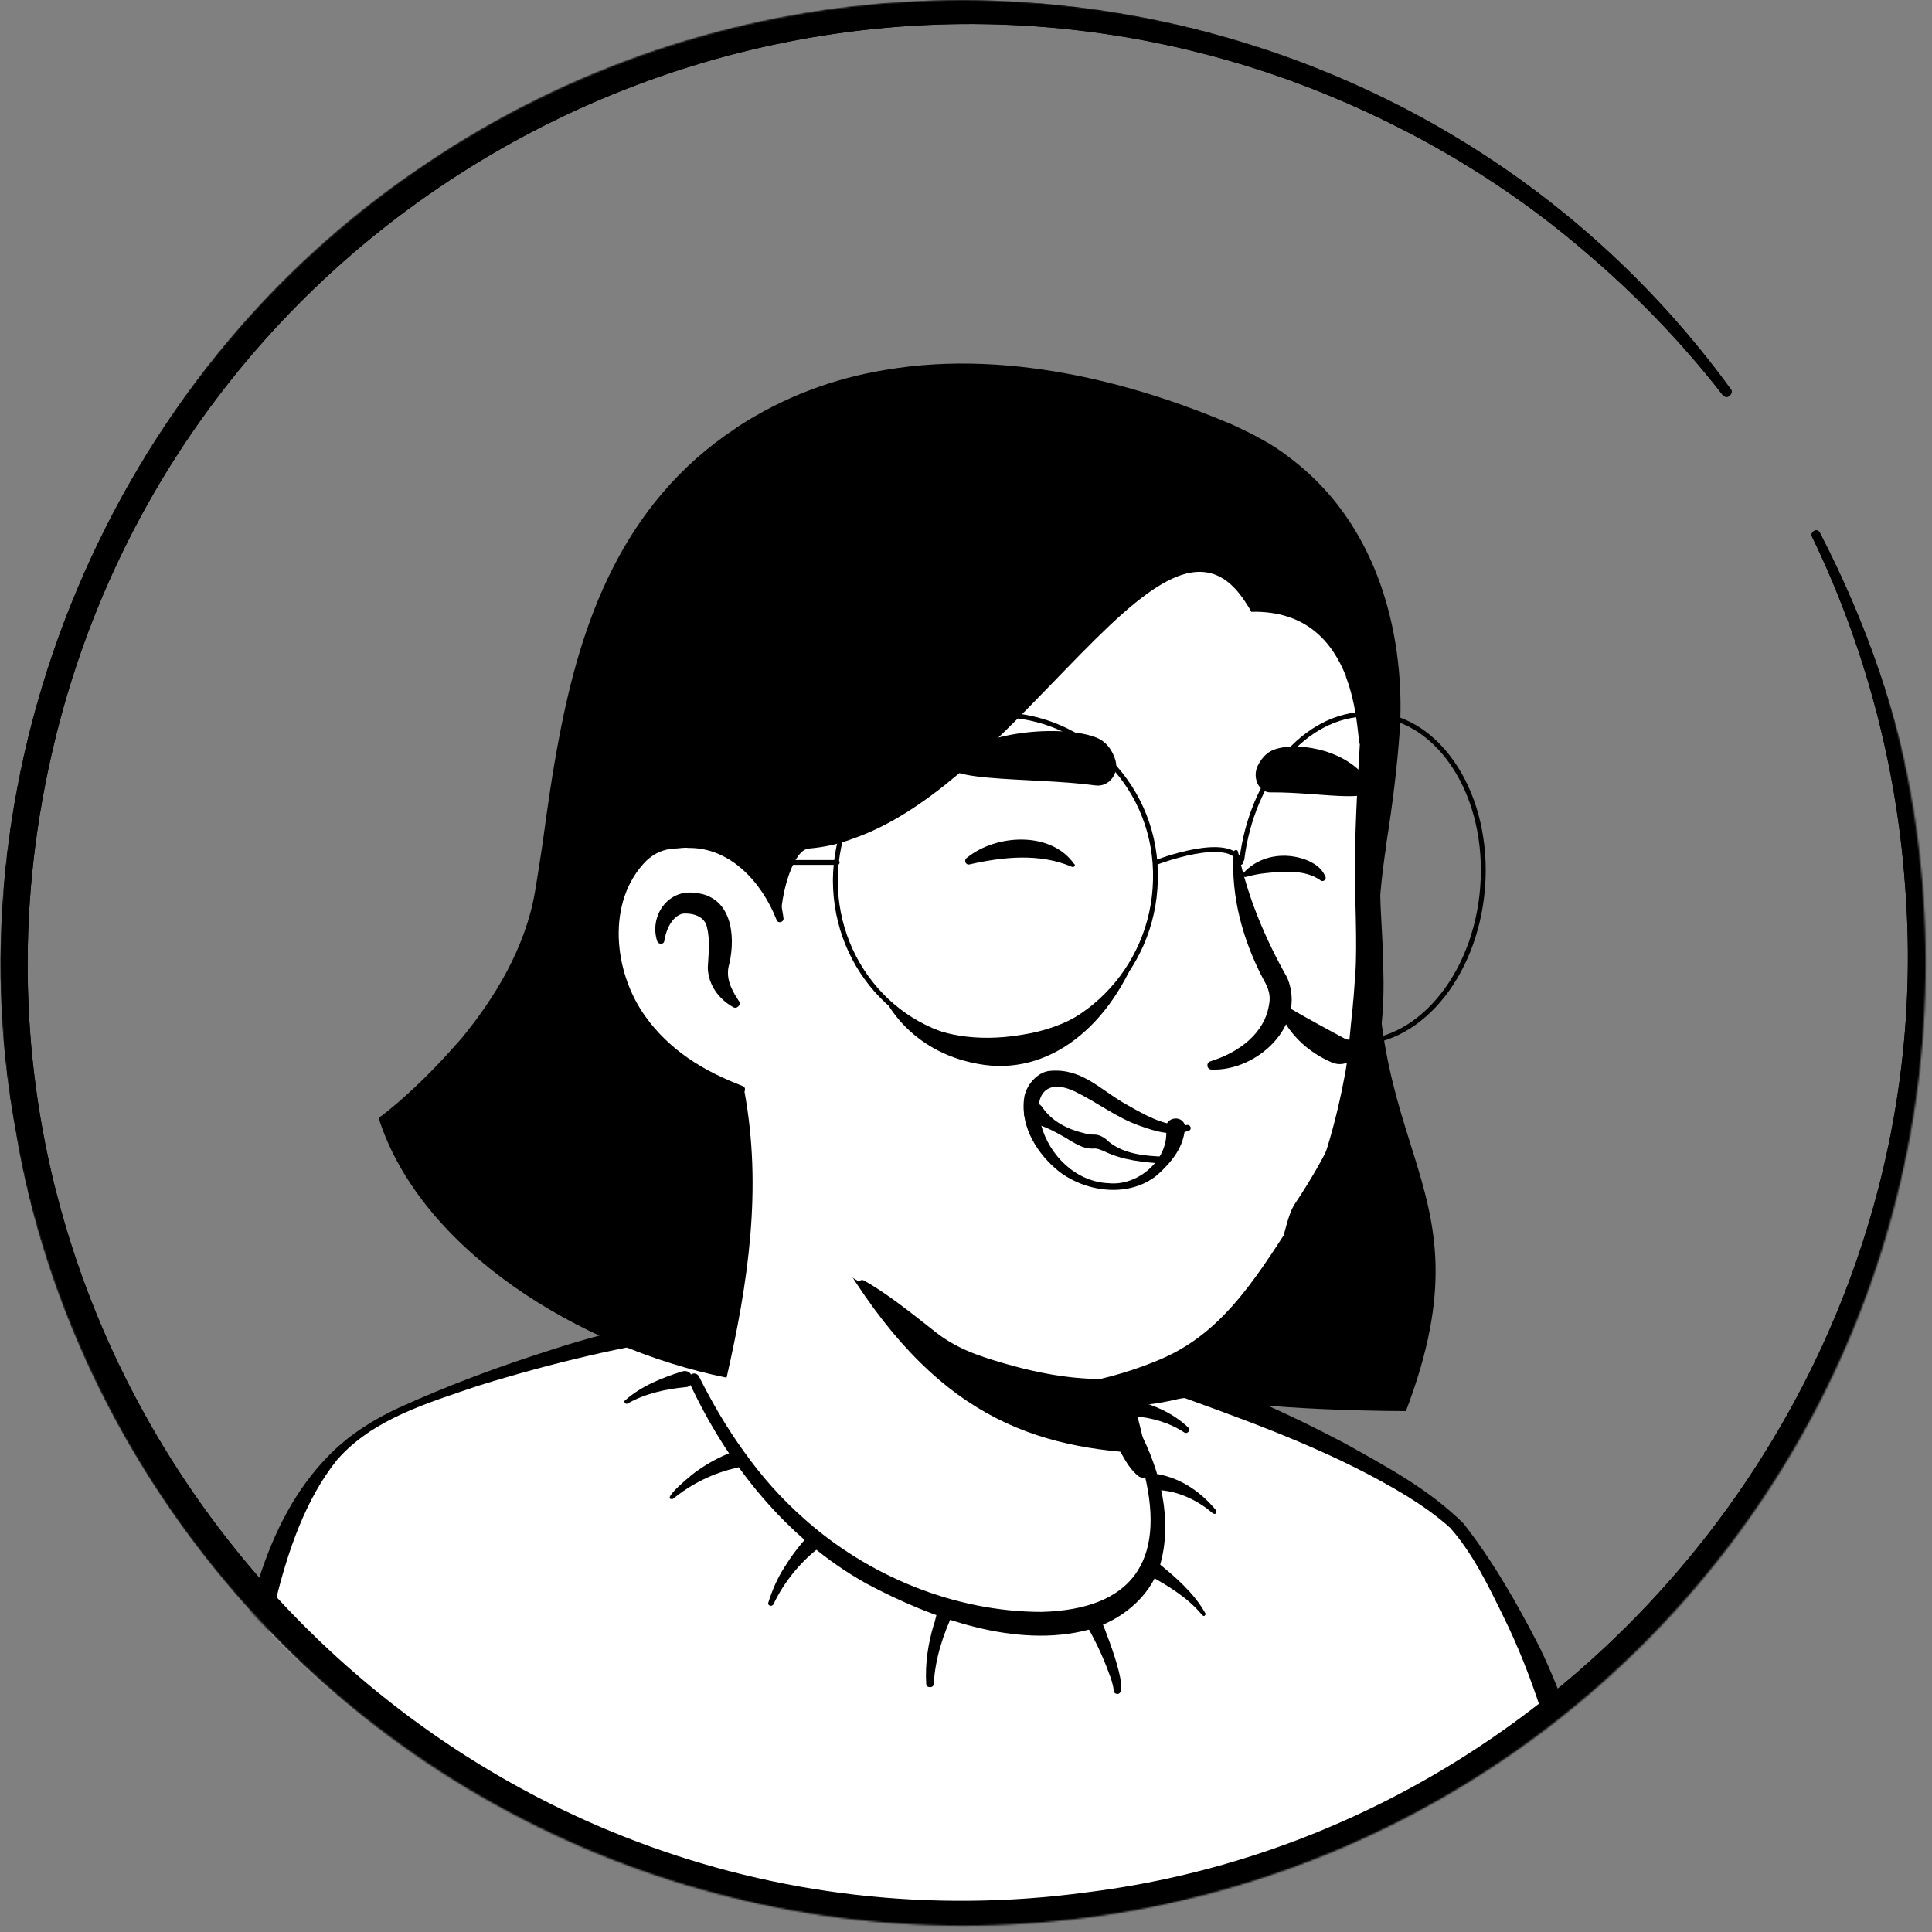 <svg width="1200" height="1200" viewBox="0 0 1200 1200" fill="none" xmlns="http://www.w3.org/2000/svg">
<rect x="0" y="0" width="1200" height="1200" fill="#808080" stroke="none"/>
<mask id="mask0_409_3640" style="mask-type:alpha" maskUnits="userSpaceOnUse" x="0" y="0" width="1197" height="1197">
<circle cx="598.033" cy="598.033" r="598.033" fill="#D9D9D9"/>
</mask>
<g mask="url(#mask0_409_3640)">
<path d="M1130.2 330.588C1368.24 789.02 949.804 1306.27 450.981 1180C227.059 1124.31 47.059 930.196 9.804 702.353C-32.549 475.686 69.804 232.157 261.177 103.922C523.53 -76.47 887.059 -16.47 1074.9 241.569C1076.08 242.745 1075.69 244.706 1074.12 245.883C1072.94 247.059 1070.98 246.667 1069.8 245.098C1043.92 211.765 1014.51 181.569 982.353 154.51C929.412 109.412 867.451 74.118 801.961 50.196C468.628 -70.588 102.745 130.196 29.804 478.824C-52.549 869.412 279.608 1229.02 675.686 1175.29C981.177 1136.86 1208.24 854.902 1183.14 548.235C1177.65 474.118 1158.04 400.785 1125.49 333.334C1124.71 332.157 1125.49 330.588 1126.67 329.804C1127.84 329.02 1129.41 329.412 1130.2 330.588Z" fill="black"/>
<path d="M1056.08 1334.9H64.316C64.316 1334.9 122.748 1211.76 148.63 1071.37C166.669 974.118 180.002 917.255 230.591 885.882C266.277 863.922 366.669 832.157 438.042 821.961C467.061 818.039 524.708 813.726 574.512 817.647C612.159 822.353 689.806 844.314 719.61 852.549C764.316 865.098 861.179 902.353 903.924 941.569C920.787 957.255 960.787 1035.69 986.669 1149.41C1016.47 1278.82 1056.08 1334.9 1056.08 1334.9Z" fill="white"/>
<path d="M1065.1 1339.61C769.805 1341.96 355.687 1347.45 64.707 1347.06C56.08 1347.45 49.805 1337.65 53.727 1329.8C60.785 1314.9 67.452 1299.61 73.727 1283.92C101.962 1214.12 125.883 1142.35 140.393 1068.63C152.158 1010.98 161.57 946.667 205.099 903.138C217.256 890.981 232.158 881.569 247.452 874.51C278.432 860.392 310.197 848.628 342.354 838.432C407.06 817.255 475.687 808.236 543.923 809.412C578.04 809.412 612.55 814.902 645.883 822.745C660.393 825.49 680.785 831.765 694.903 835.687L707.06 839.216C709.413 840.392 710.197 845.098 711.374 847.451C712.158 849.02 712.942 849.412 714.119 849.804C716.079 850.196 719.217 847.451 721.177 848.236C760.785 860 798.825 877.255 835.295 896.471C861.177 910.981 887.844 925.098 909.021 946.275C927.452 969.804 942.354 996.079 956.079 1022.75C989.413 1091.37 998.825 1169.02 1024.31 1240C1033.73 1267.06 1044.71 1294.12 1058.04 1319.61L1060.79 1324.71L1062.35 1327.45L1063.14 1328.63L1063.53 1329.41C1065.88 1330.98 1066.67 1336.86 1065.1 1339.61ZM1047.06 1330.2C1045.1 1332.55 1045.49 1337.65 1047.06 1339.61L1046.67 1338.82L1045.88 1337.26L1044.31 1334.51C1028.24 1306.27 1016.86 1276.08 1006.67 1245.49C980.001 1165.49 971.374 1080 933.727 1003.92C924.315 984.706 914.903 965.098 900.785 949.02C892.55 941.569 883.53 935.294 874.119 929.412C831.766 903.53 784.315 885.883 737.648 869.02C733.727 867.451 723.923 864.314 720.001 863.138C716.864 862.353 715.687 861.961 714.903 858.039C714.119 854.902 713.334 850.981 709.805 852.549C707.844 853.334 704.315 858.039 701.962 857.647C694.119 855.687 673.334 850.196 665.491 848.236C635.295 840.392 605.491 830.588 574.903 824.706C480.785 816.471 386.668 832.941 296.864 860.785C265.883 871.373 231.766 881.177 209.413 906.667C170.589 954.902 163.923 1036.08 151.766 1096.08C134.903 1179.61 109.413 1260.78 75.295 1339.61L64.315 1322.35C348.236 1323.53 759.217 1327.06 1047.06 1330.2Z" fill="black"/>
<path d="M425.882 861.569C413.725 862.745 400.784 865.49 389.804 871.765C388.627 872.549 387.059 870.588 388.235 869.804C398.431 860.784 411.373 855.686 423.922 851.765C426.667 850.981 429.412 852.549 429.804 855.294C430.98 858.432 429.02 861.569 425.882 861.569Z" fill="black"/>
<path d="M457.256 911.766C443.138 914.903 429.413 921.57 418.04 930.981C409.021 932.55 431.766 914.119 433.334 913.334C440.001 908.628 446.668 905.099 454.511 901.962C456.864 901.177 460.001 902.354 460.785 904.707C462.354 908.236 460.393 911.373 457.256 911.766Z" fill="black"/>
<path d="M507.841 961.961C496.469 970.98 486.665 983.137 480.39 996.47C479.998 997.255 478.822 997.647 478.038 997.255C477.253 996.863 476.861 996.078 477.253 995.294C479.606 987.843 482.743 980.392 487.057 973.725C491.371 966.667 496.077 960.392 501.567 954.51C503.528 952.549 506.665 952.549 508.626 954.51C510.587 956.47 510.587 960.392 507.841 961.961Z" fill="black"/>
<path d="M592.549 1000.78C585.882 1014.9 580.784 1030.2 580 1045.88C580 1048.63 575.294 1048.63 575.294 1045.88C574.51 1033.33 576.47 1020.78 580 1009.02C581.961 1004.31 582.353 991.765 590.196 994.118C592.549 994.902 593.725 998.039 592.549 1000.78Z" fill="black"/>
<path d="M682.351 1002.35C684.704 1007.84 702.743 1051.77 694.116 1052.16C692.939 1052.16 691.763 1051.37 691.763 1050.2C691.371 1046.28 690.194 1042.75 688.626 1038.82C684.704 1027.84 679.214 1016.86 673.332 1006.67C670.587 1000.79 679.606 996.079 682.351 1002.35Z" fill="black"/>
<path d="M719.608 915.686C734.118 918.432 746.275 927.059 755.294 938.039C755.686 938.432 755.686 939.608 755.294 940C754.902 940.392 754.118 940.392 753.333 940C743.922 931.765 731.373 925.882 718.824 925.49C711.373 925.098 712.549 914.51 719.608 915.686Z" fill="black"/>
<path d="M705.489 869.805C717.646 872.942 729.019 878.04 738.038 886.668C738.823 887.452 738.823 888.628 738.038 889.413C737.254 890.197 736.47 890.197 735.685 889.805C726.274 883.53 714.901 880.393 703.921 879.609C696.862 878.824 698.43 868.236 705.489 869.805Z" fill="black"/>
<path d="M719.608 970.98C730.588 980 741.568 989.412 748.627 1001.96C749.019 1002.35 748.627 1003.14 748.235 1003.53C747.843 1003.92 747.059 1003.53 746.667 1003.14C738.039 992.549 726.274 985.49 714.51 978.824C708.235 975.686 713.725 966.667 719.608 970.98Z" fill="black"/>
<path d="M717.647 963.137C709.412 1003.53 656.079 1027.84 566.275 991.372C472.941 953.725 432.549 863.921 422.353 837.254C477.647 733.725 439.216 661.96 439.216 661.96C566.667 650.98 678.039 799.999 678.039 799.999L695.294 873.725C696.863 879.999 700 885.49 704.706 889.411C712.941 903.921 722.745 937.254 717.647 963.137Z" fill="white"/>
<path d="M420.394 838.431C427.845 827.058 432.551 813.725 435.688 800.784C441.57 773.725 443.531 746.274 443.923 718.823V708.627C442.747 698.431 439.217 687.843 435.296 678.431C430.198 665.882 448.629 658.039 454.512 670.588C455.296 672.156 455.296 674.902 455.296 676.47C456.472 729.803 458.825 798.431 425.1 842.745C422.747 845.098 418.041 841.568 420.394 838.431Z" fill="black"/>
<path d="M682.354 799.216C688.236 802.745 690.197 807.451 690.981 812.157C693.334 821.568 692.55 831.765 694.903 841.568C696.863 850.98 702.746 860 704.314 869.804C706.275 880 712.157 901.569 714.51 912.157C715.295 914.51 713.726 917.255 710.981 917.647C709.412 918.039 708.236 917.647 707.059 916.863C701.961 912.549 699.609 908.235 696.471 902.745C691.373 893.333 687.844 884.706 684.707 874.117C681.961 864.706 683.138 854.51 680.785 844.706C678.824 835.294 673.334 826.274 671.373 816.47C670.197 811.765 669.805 806.666 673.334 800.784C675.687 798.431 679.608 797.647 682.354 799.216Z" fill="black"/>
<path d="M710.59 902.745C635.688 898.823 574.512 875.294 514.904 769.019C565.1 813.333 624.316 830.195 686.669 838.039L694.904 874.117C696.472 880.392 705.884 898.823 710.59 902.745Z" fill="black"/>
<path d="M707.454 888.235C720.788 913.333 728.631 944.705 720.396 972.548C714.121 992.156 696.082 1006.67 676.474 1012.16C630.984 1024.31 578.435 1005.1 538.043 983.529C488.239 955.686 451.376 909.019 427.847 858.039C426.278 854.117 431.768 850.98 434.121 854.901C442.356 871.372 451.768 887.45 462.356 901.96C472.945 916.862 485.101 930.588 498.827 942.744C538.827 978.823 592.945 1001.18 647.062 1001.18C702.749 999.607 723.925 970.195 710.984 916.078C709.023 907.45 705.886 898.431 701.572 890.98C699.219 887.842 705.101 884.313 707.454 888.235Z" fill="black"/>
<path d="M859.218 417.255C866.276 450.196 852.551 465.098 852.551 553.333C852.551 597.647 856.472 625.882 843.531 679.608C837.649 704.314 819.217 734.51 806.668 757.255C794.119 780 802.355 818.039 781.178 835.686C717.649 888.627 640.786 873.725 570.982 829.019C568.237 827.451 552.943 809.412 548.237 805.882C532.159 793.725 505.492 780.784 497.649 772.941C475.688 751.372 492.159 713.333 478.825 690.98C461.57 662.353 440.786 685.49 418.433 660.784C387.453 627.059 350.198 559.215 368.629 439.215C398.433 244.706 552.551 221.961 666.668 243.529C781.57 265.49 840.394 330.588 859.218 417.255Z" fill="white"/>
<path d="M438.041 695.686C429.021 680.784 417.649 667.843 407.061 653.725C391.374 632.157 379.61 608.235 371.766 583.137C338.041 475.294 356.472 334.902 456.864 268.235C548.629 206.274 727.061 225.882 806.668 302.353C841.962 334.117 876.08 400.392 868.629 448.235C861.963 482.353 856.08 516.078 857.257 550.98C857.257 568.235 859.217 585.49 859.217 603.137C860.394 638.431 854.119 674.117 840.786 707.058C834.119 723.529 825.884 739.215 816.864 754.509C815.296 756.862 814.119 760.392 813.335 764.706C810.198 777.255 808.629 789.804 805.884 802.745C802.747 816.47 799.217 832.157 787.453 842.353C754.904 868.627 711.374 876.47 670.982 873.333C642.747 870.98 615.296 863.529 589.806 851.372C567.453 838.039 552.551 816.47 533.727 799.215C531.766 797.255 534.119 794.117 536.472 795.294C550.198 802.745 566.668 816.078 579.217 825.882C592.943 837.255 607.061 841.96 623.139 846.666C639.217 851.372 655.688 854.902 672.159 856.078C708.629 858.823 747.845 852.157 777.257 829.411C785.1 821.96 787.845 810.196 790.59 799.215C794.119 784.313 796.08 768.627 801.178 754.117C801.963 751.764 803.531 748.627 804.708 747.058C814.119 732.941 822.747 718.039 829.806 702.745C844.315 671.764 851.766 638.039 851.766 603.921C851.766 586.666 850.198 569.411 849.806 552.157C849.413 525.882 849.021 499.607 851.374 473.333C852.551 460.392 854.512 448.235 854.119 435.686C849.021 390.98 827.845 347.058 796.472 314.902C728.629 245.882 600.002 226.274 510.982 259.215C405.884 298.431 378.433 404.706 372.551 506.274C368.629 567.059 387.061 626.666 432.943 668.627L451.374 687.843C457.649 694.902 444.315 705.098 438.041 695.686Z" fill="black"/>
<path d="M484.316 570.98C484.316 570.98 472.159 512.157 414.904 519.215C365.492 525.49 348.237 643.921 460.394 676.863" fill="white"/>
<path d="M455.296 625.49C446.276 620.392 440.002 611.765 439.61 601.176C440.002 593.333 441.178 584.314 439.217 576.471C438.041 569.02 430.198 567.059 424.315 567.451C418.041 568.627 414.119 576.471 412.943 582.745C412.943 583.137 412.551 584.314 412.551 584.706C412.159 586.667 409.021 586.667 408.237 584.706C403.139 569.412 414.512 552.549 430.982 554.51C454.119 556.078 457.257 580.392 452.943 598.823C450.59 606.667 453.727 613.725 458.041 620.392L458.825 621.569C460.786 623.921 457.649 627.059 455.296 625.49Z" fill="black"/>
<path d="M769.021 529.412C774.904 557.255 785.884 583.137 799.61 607.451C811.766 637.255 780.394 665.49 752.551 664.313C749.413 664.313 749.021 660 751.766 659.215C769.413 653.725 785.492 641.961 788.237 623.921C789.413 618.431 787.845 613.725 785.1 609.019C772.159 584.706 764.315 556.862 766.276 529.412C766.276 527.451 769.021 527.451 769.021 529.412Z" fill="black"/>
<path d="M482.353 571.372C473.333 548.235 453.726 526.274 427.451 526.666C425.098 526.274 421.177 527.058 418.824 527.058C412.157 527.45 406.667 529.803 401.569 534.509C376.471 559.607 380.784 603.921 401.177 631.764C408.235 641.568 417.255 650.196 427.451 657.254C437.647 664.313 449.02 669.803 461.176 674.509C463.922 675.294 462.745 679.607 460 679.215C433.726 673.725 408.627 660.784 391.373 639.215C364.706 607.058 359.216 553.333 390.98 521.96C398.039 515.686 407.843 510.98 417.647 510.98C420.784 510.98 425.49 510.196 428.627 510.98C445.098 511.764 460.784 520 470.98 532.941C480 543.921 485.098 557.254 486.667 570.588C486.667 572.941 483.137 573.725 482.353 571.372Z" fill="black"/>
<path d="M730.195 701.961C730.587 714.902 711.371 747.844 674.508 732.549C638.822 718.04 628.234 649.804 679.214 682.353C705.097 699.608 721.567 702.353 730.195 701.961Z" fill="white"/>
<path d="M738.43 702.353C727.842 705.883 717.646 702.746 707.842 699.216C693.332 694.118 681.567 684.706 667.842 678.04C649.018 669.02 641.567 681.177 646.665 698.824C651.763 717.648 668.234 734.118 688.626 734.902C706.665 736.863 725.881 720.393 724.312 701.961C722.744 694.118 734.116 691.765 736.077 699.216C735.685 712.55 727.45 721.961 718.822 729.804C701.567 743.922 675.293 740.785 658.038 727.844C644.704 717.255 633.724 700.393 636.077 682.353C636.861 674.51 644.312 665.491 652.548 665.099C671.763 663.53 683.136 676.471 698.038 685.099C709.802 691.765 723.136 700.001 736.861 698.824C739.214 698.04 740.783 701.177 738.43 702.353Z" fill="black"/>
<path d="M647.448 687.843C653.722 696.863 663.526 701.569 673.722 703.922C676.075 704.706 678.036 704.706 679.997 704.706C683.526 704.706 687.056 707.451 689.016 709.412C698.428 716.863 711.369 718.039 723.134 718.431C725.879 718.431 725.879 723.137 723.134 722.745C710.585 721.961 697.252 720.784 685.487 714.902C683.134 714.118 681.957 713.333 679.997 713.333C672.546 714.118 666.663 709.412 661.173 706.274C654.899 702.745 648.624 699.216 641.173 697.647C637.644 696.863 635.683 693.725 636.075 690.196C636.859 684.706 644.703 683.137 647.448 687.843Z" fill="black"/>
<path d="M680.39 487.843C689.018 489.02 695.685 480 692.547 471.373C690.979 466.667 688.234 462.353 683.92 459.608C670.587 451.373 620.783 450.589 594.508 469.412C570.979 486.667 641.175 482.353 680.39 487.843Z" fill="black"/>
<path d="M789.018 492.157C781.959 492.157 777.645 483.138 781.175 475.687C783.135 471.765 785.881 468.236 789.802 466.275C801.959 460.393 834.508 463.922 849.018 483.922C861.959 501.569 821.567 491.765 789.018 492.157Z" fill="black"/>
<path d="M665.881 538.432C645.881 529.804 623.136 532.157 602.351 536.863C599.998 537.647 598.43 534.51 600.391 532.941C618.43 518.04 652.547 516.079 667.057 536.471C668.234 537.255 667.449 538.824 665.881 538.432Z" fill="black"/>
<path d="M819.998 546.667C810.586 540 796.861 541.177 785.881 542.353C781.959 542.746 778.037 543.53 773.724 544.706C772.547 545.099 771.371 543.138 772.155 542.353L772.939 541.569C782.743 531.373 798.037 529.02 811.371 534.118C816.077 536.079 820.783 538.824 823.135 544.314C824.312 546.275 821.567 548.236 819.998 546.667Z" fill="black"/>
<path d="M860.308 529.802C860.7 527.841 861.092 525.88 861.092 523.92C865.014 499.214 867.759 476.469 869.328 454.9C872.465 410.978 864.23 331.763 801.092 284.312C795.602 279.998 789.72 276.077 783.053 272.547C777.563 269.41 771.681 266.665 765.798 263.92C714.426 241.959 631.681 215.684 549.72 229.802C518.347 234.9 486.975 246.273 457.563 265.488C457.171 265.488 457.171 265.88 457.171 265.88C385.798 312.939 360.7 387.449 347.367 457.645C343.053 479.998 339.916 502.351 337.171 522.743C335.602 533.331 334.034 543.528 332.465 552.939C326.583 588.626 306.975 620.39 286.19 645.488C285.014 646.665 283.837 648.233 282.661 649.41C265.798 668.626 248.935 683.92 237.171 692.939C236.386 693.331 235.602 694.116 235.21 694.508C261.092 776.077 359.916 837.253 451.288 855.684C464.622 797.253 473.641 738.037 462.269 677.253C459.132 676.077 457.563 674.9 457.563 674.116C349.328 639.998 366.583 523.92 415.602 517.645C433.249 515.292 446.19 519.606 456.386 525.88C470.112 536.077 485.014 561.567 485.014 569.018C485.798 551.763 493.249 527.841 502.269 527.057C511.681 526.273 521.092 524.312 530.112 520.782C575.21 505.096 616.386 462.743 652.857 425.096C703.053 373.331 743.837 329.41 772.857 372.939C774.426 375.292 775.994 377.645 777.171 379.998C811.681 379.214 827.759 399.214 835.994 419.998C835.994 419.998 835.994 419.998 835.994 420.39C842.661 438.037 843.445 456.077 844.23 460.782C844.23 461.567 844.23 461.959 844.622 461.959C843.837 477.645 841.877 504.312 841.485 538.822C841.485 554.508 843.053 585.88 841.877 603.92C841.485 609.41 841.092 614.9 840.7 619.998C840.308 622.743 840.308 625.488 839.916 627.841C839.524 630.194 839.524 632.939 839.132 635.684C838.739 639.606 838.347 643.528 837.955 647.841C837.563 651.371 837.171 654.9 836.779 658.429V658.822C836.387 661.567 835.994 663.92 835.602 666.273C829.72 697.645 820.7 730.979 807.759 750.979C781.877 791.371 761.485 825.488 724.23 842.743C687.367 859.606 645.406 863.135 645.406 863.135C645.406 863.135 657.171 870.586 685.014 872.155C712.465 873.724 732.857 865.488 753.249 869.018C796.779 876.469 873.249 876.469 873.249 876.469C930.504 725.88 833.641 718.822 860.308 529.802Z" fill="black"/>
<path d="M791.766 620C791.766 620 796.472 646.667 827.452 660C835.296 663.138 843.531 658.04 843.531 649.412C843.139 649.412 793.727 623.138 791.766 620Z" fill="black"/>
<path d="M549.413 620.001C549.413 620.001 563.923 652.942 607.452 660.785C650.982 669.02 690.59 637.648 709.021 585.099C709.021 585.099 694.119 633.726 634.511 642.746C575.688 652.55 549.413 620.001 549.413 620.001Z" fill="black"/>
<path d="M717.65 546.667C716.474 602.746 671.376 647.844 616.866 647.844C562.356 647.844 518.827 602.746 518.827 546.667C519.219 490.197 564.317 443.922 619.611 443.922C674.905 443.922 719.219 490.197 717.65 546.667Z" stroke="black" stroke-width="3" stroke-miterlimit="10" stroke-linecap="round" stroke-linejoin="round"/>
<path d="M771.374 533.726C777.649 483.138 810.59 443.53 849.413 443.53C891.374 443.53 923.531 489.804 921.178 546.275C918.825 602.353 883.531 647.451 842.354 647.451C827.06 647.451 813.335 641.569 801.962 630.981" stroke="black" stroke-width="3" stroke-miterlimit="10" stroke-linecap="round" stroke-linejoin="round"/>
<path d="M520.001 535.687H464.315" stroke="black" stroke-width="3" stroke-miterlimit="10" stroke-linecap="round" stroke-linejoin="round"/>
<path d="M718.041 535.687C718.041 535.687 764.707 517.648 770.59 535.687" stroke="black" stroke-width="3" stroke-miterlimit="10" stroke-linecap="round" stroke-linejoin="round"/>
<path d="M1130.2 330.588C1368.24 789.02 949.804 1306.27 450.981 1180C227.059 1124.31 47.059 930.196 9.804 702.353C-32.549 475.686 69.804 232.157 261.177 103.922C523.53 -76.47 887.059 -16.47 1074.9 241.569C1076.08 242.745 1075.69 244.706 1074.12 245.883C1072.94 247.059 1070.98 246.667 1069.8 245.098C1043.92 211.765 1014.51 181.569 982.353 154.51C929.412 109.412 867.451 74.118 801.961 50.196C468.628 -70.588 102.745 130.196 29.804 478.824C-52.549 869.412 279.608 1229.02 675.686 1175.29C981.177 1136.86 1208.24 854.902 1183.14 548.235C1177.65 474.118 1158.04 400.785 1125.49 333.334C1124.71 332.157 1125.49 330.588 1126.67 329.804C1127.84 329.02 1129.41 329.412 1130.2 330.588Z" fill="black"/>
</g>
</svg>
